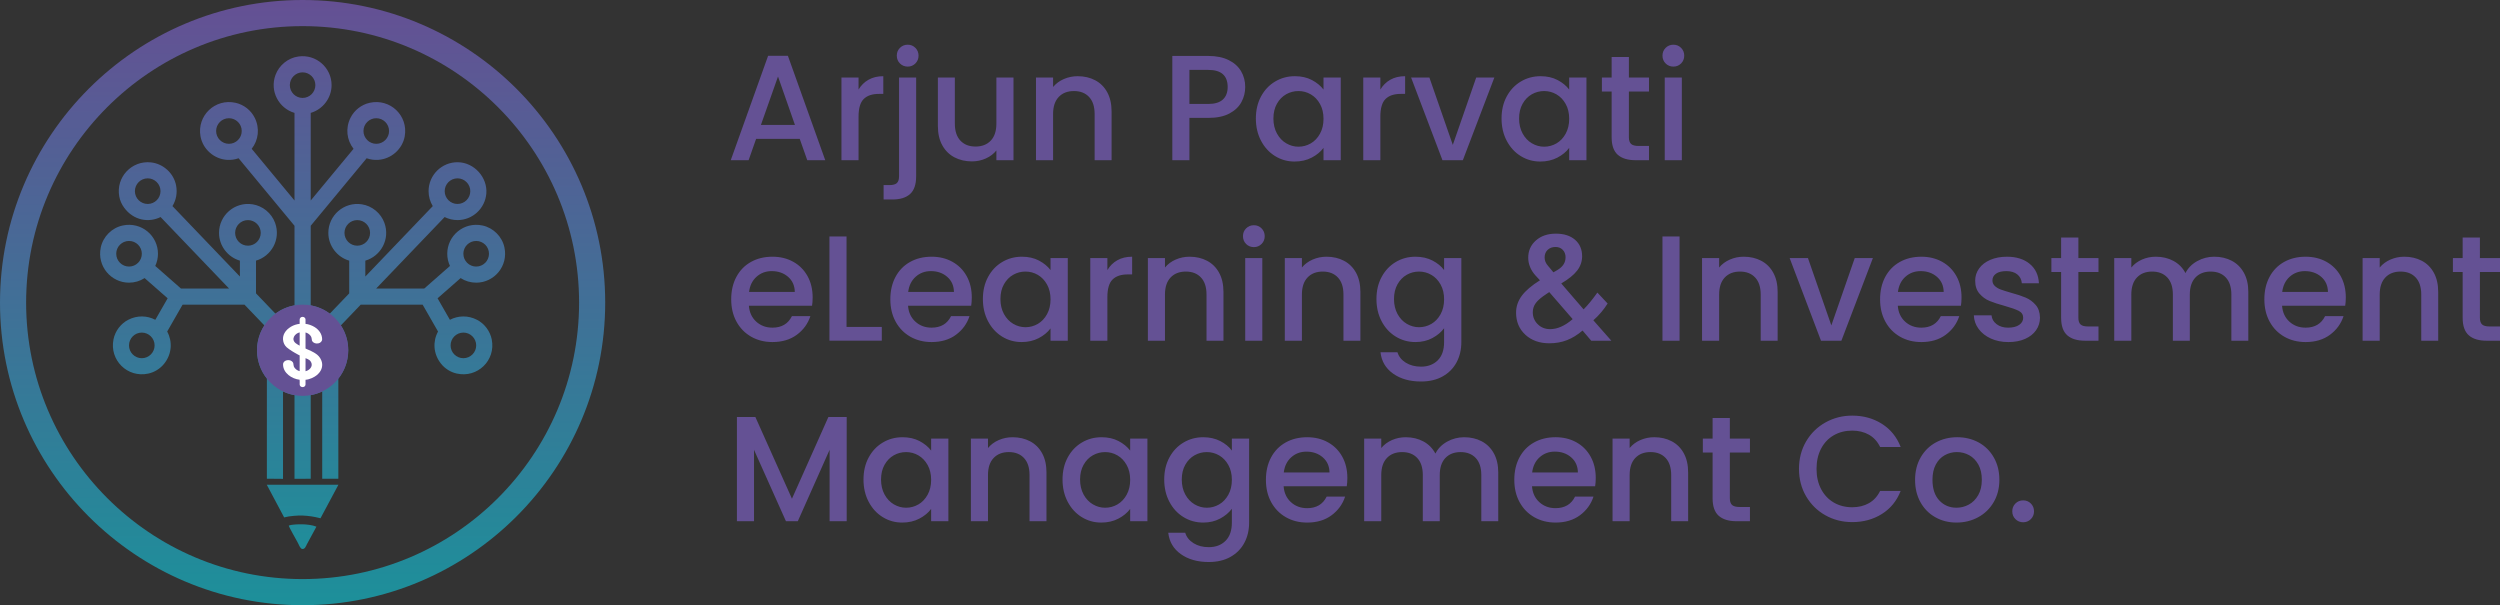 <?xml version="1.0" encoding="UTF-8"?>
<!DOCTYPE svg PUBLIC "-//W3C//DTD SVG 1.1//EN" "http://www.w3.org/Graphics/SVG/1.1/DTD/svg11.dtd">
<!-- Creator: CorelDRAW -->
<svg xmlns="http://www.w3.org/2000/svg" xml:space="preserve" width="192.883mm" height="46.694mm" version="1.1" style="shape-rendering:geometricPrecision; text-rendering:geometricPrecision; image-rendering:optimizeQuality; fill-rule:evenodd; clip-rule:evenodd"
viewBox="0 0 19280.02 4667.38"
 xmlns:xlink="http://www.w3.org/1999/xlink">
 <rect x="0" y="0" width="19280.02" height="4667.38" fill="#333333" stroke="none"/>
 <defs>
  <style type="text/css">
   <![CDATA[
    .fil2 {fill:white}
    .fil1 {fill:#645194}
    .fil3 {fill:#645194;fill-rule:nonzero}
    .fil0 {fill:url(#id0)}
    .fil4 {fill:url(#id1)}
   ]]>
  </style>
  <linearGradient id="id0" gradientUnits="userSpaceOnUse" x1="2333.72" y1="-2875.9" x2="2333.72" y2="6160.17">
   <stop offset="0" style="stop-opacity:1; stop-color:#93278F"/>
   <stop offset="1" style="stop-opacity:1; stop-color:#00A99D"/>
  </linearGradient>
  <linearGradient id="id1" gradientUnits="userSpaceOnUse" xlink:href="#id0" x1="2333.7" y1="-2977.13" x2="2333.7" y2="6506.73">
  </linearGradient>
 </defs>
 <g id="Layer_x0020_1">
  <g id="_105553336131232">
   <path class="fil0" d="M1093.81 1956.89c0,54.54 -44.31,98.85 -98.77,98.85 -54.42,0 -98.69,-44.31 -98.7,-98.85 0,-54.38 44.26,-98.7 98.7,-98.68 54.46,-0.02 98.77,44.3 98.77,98.68zm1302.35 398.1c54.47,9.78 104.59,32.08 147.26,63.83l149.65 -156.22 0 -252.48c-94.06,-27.31 -160.91,-115.13 -160.92,-214.06 0,-134.5 119.65,-241.53 258.07,-220.43 79.03,12.01 147.09,68.11 174.38,143.17 46.23,127.3 -29.03,256.97 -147.18,291.31l0 122.56 520.11 -543.14c-21.18,-34.76 -32.33,-74.32 -32.33,-115.37 0,-124.21 102,-225.01 226.63,-223.05 124.89,1.96 229.09,117.17 218.76,241.61 -9.51,114.47 -105.6,204.65 -222.4,204.65 -34.34,0 -68.37,-8.09 -99.15,-23.46l-528.06 551.3 370.98 0 198.1 -174.15c-13.63,-29.19 -20.83,-61.39 -20.83,-94.18 0,-138.67 127.28,-248.23 271.21,-217.98 84.16,17.73 152.23,85.76 169.87,169.99 30.2,143.9 -79.31,271.11 -218,271.11 -42.88,0 -84.06,-12.18 -120.05,-35.32l-177.71 155.88 95.06 165.91c63.17,-33.42 139.94,-35.61 208.6,-0.29 58.78,30.25 101.41,87.47 114.25,152.34 31.69,160.29 -109.99,298.99 -271.07,262.14 -47.12,-10.8 -90.06,-37.82 -120.19,-75.63 -60.83,-76.28 -64.57,-172.42 -23.09,-248.13l-118.8 -207.27 -477.42 -0.01 -153.22 159.93c35.89,55.15 56.78,120.95 56.78,191.66 0,82.62 -28.52,158.61 -76.23,218.65l0 772.4 -124.35 0 0 -673.36c-27.76,13.23 -57.51,22.94 -88.69,28.54l0 644.84 -125.05 0.22 0 -645.07c-31.14,-5.59 -60.84,-15.29 -88.56,-28.49l0 674.05 -124.44 -1.12 0 -772.02c-47.7,-60.03 -76.21,-136.01 -76.21,-218.64 0,-70.69 20.86,-136.51 56.77,-191.65l-153.23 -159.93 -477.33 0 -118.82 207.27c41.69,76.33 37.56,173.13 -24.27,249.36 -30.57,37.68 -73.86,64.52 -121.26,74.9 -160.6,35.17 -301.19,-103.94 -268.51,-264.09 13.18,-64.66 56.05,-121.5 114.89,-151.38 68.5,-34.81 144.74,-32.49 207.62,0.78l95 -165.91 -177.63 -155.88c-36.07,23.13 -77.3,35.32 -120.08,35.32 -138.72,0 -248.26,-127.3 -218.03,-271.2 17.69,-84.13 85.76,-152.24 169.96,-169.9 143.93,-30.18 271.19,79.31 271.19,217.98 0,32.62 -7.19,64.91 -20.9,94.18l198.19 174.15 370.94 0 -528.09 -551.3c-90.5,45.13 -208.42,27.31 -281.52,-73.01 -18.24,-24.94 -31.29,-53.97 -36.93,-84.37 -27.78,-149.97 95.76,-280.12 244.1,-264.1 95.71,10.39 176.4,84.13 194.2,178.73 10.54,56 0.24,111.6 -28.29,158.37l520.11 543.14 0 -122.56c-94.11,-27.31 -160.97,-115.13 -160.97,-214.06 0,-134.5 119.64,-241.61 258.12,-220.43 78.97,12.09 147.04,68.11 174.33,143.16 46.28,127.23 -28.98,256.98 -147.15,291.32l0 252.48 149.66 156.2c42.65,-31.74 92.73,-54.03 147.17,-63.79l0 -613.73 -431.19 -520.66c-28.59,10.23 -58.92,14.39 -90.21,12.26 -99.91,-6.78 -185.76,-82.81 -203.5,-181.35 -28.54,-158.53 111.65,-294.58 271.12,-258.44 63.17,14.3 118.09,57.23 146.99,115.29 40.87,81.99 28.57,173.25 -23.39,239.32l330.19 398.66 0 -675.59c-118.44,-34.59 -193.77,-165.17 -146.48,-292.79 27.79,-75.06 96.4,-130.74 175.61,-142.1 138.28,-19.87 256.83,86.83 256.83,220.68 0,98.93 -66.92,186.82 -160.92,214.22l0 675.59 330.29 -398.68c-52.03,-66.13 -64.27,-157.46 -23.29,-239.55 28.94,-57.98 83.92,-100.83 147.09,-115.12 159.36,-35.9 299.5,100.07 270.92,258.62 -17.79,98.52 -103.66,174.48 -203.51,181.25 -31.24,2.13 -61.57,-2.04 -90.2,-12.26l-431.29 520.66 0 613.71zm44.11 1706.64c-32.58,-13.4 -77.65,-17.46 -107.52,-18.1 -27.48,-0.61 -81.72,0.06 -105.71,9.94 3.91,17.1 56.28,106.01 71.25,134.88 5,9.67 16.52,40.76 30.04,44.61 23.24,6.62 32.22,-24.07 38.08,-34.87l73.87 -136.46zm-248.89 -71.46c37.93,-10.95 111.48,-15.87 140.21,-14.46 49.39,2.42 84.27,7.22 140.1,21.07l138.25 -258.44 -143.23 -0.06 -276.42 0 0 -0.1 -132.91 -0.06 134 252.05zm-999.05 -1326.47c0,54.43 -44.28,98.72 -98.72,98.72 -54.46,0 -98.76,-44.29 -98.76,-98.73 0,-54.49 44.3,-98.82 98.76,-98.82 54.44,0 98.72,44.33 98.72,98.83zm1610.8 -1653.36c0,-54.46 44.26,-98.68 98.69,-98.68 54.38,0 98.66,44.22 98.66,98.68 0,54.38 -44.28,98.69 -98.65,98.69 -54.44,0 -98.7,-44.32 -98.7,-98.69zm-370.98 -353.78c0,54.37 -44.19,98.6 -98.42,98.68 -54.31,-0.08 -98.5,-44.31 -98.5,-98.68 0,-54.21 44.19,-98.45 98.45,-98.61 54.28,0.16 98.47,44.4 98.47,98.61zm-567.86 353.78c0.01,54.38 -44.31,98.69 -98.79,98.69 -54.43,0 -98.7,-44.31 -98.7,-98.69 0,-54.46 44.27,-98.68 98.7,-98.68 54.48,0 98.79,44.22 98.79,98.68zm47.84 687.03c54.44,0 98.7,44.24 98.7,98.69 0,54.38 -44.26,98.69 -98.7,98.69 -54.48,0 -98.76,-44.31 -98.76,-98.69 0,-54.45 44.28,-98.68 98.76,-98.69zm-674.23 -223.2c0,54.46 -44.28,98.77 -98.72,98.77 -54.48,0 -98.81,-44.31 -98.81,-98.77 0,-54.45 44.33,-98.77 98.81,-98.77 54.44,0 98.72,44.32 98.72,98.77zm2191.62 0c0,-54.45 44.23,-98.77 98.66,-98.77 54.43,0.01 98.75,44.32 98.75,98.77 0,54.46 -44.32,98.77 -98.75,98.77 -54.43,0 -98.65,-44.31 -98.66,-98.77zm-575.53 321.89c0,54.38 -44.28,98.69 -98.71,98.69 -54.42,0 -98.7,-44.31 -98.7,-98.69 0,-54.45 44.28,-98.69 98.7,-98.69 54.43,0 98.71,44.24 98.71,98.69zm719.52 160.83c0,-54.38 44.32,-98.7 98.8,-98.7 54.44,0 98.77,44.32 98.77,98.7 0,54.54 -44.33,98.85 -98.77,98.85 -54.48,0 -98.8,-44.31 -98.8,-98.85zm0.25 607.98c54.43,0 98.71,44.33 98.71,98.83 0,54.43 -44.28,98.72 -98.72,98.72 -54.43,0 -98.75,-44.28 -98.75,-98.73 0,-54.49 44.32,-98.82 98.76,-98.82z"/>
   <circle class="fil1" cx="2334.09" cy="2701.19" r="351.76"/>
   <path class="fil2" d="M2356.24 2762.23c11.1,3 26.73,11.44 32.83,17.07 3.3,3.06 7.59,9.19 10.28,14.28 16.93,32.2 -13.7,63.09 -43.12,69.3l0.02 -100.66zm-45.33 -96.5c-5.24,-2.37 -11.11,-5.98 -16,-9.06l-14.62 -9.94c-38.17,-31.21 -6.51,-75.31 30.8,-83.3l-0.17 102.3zm45.29 -101.71c16.38,3.53 31.19,15.24 37.91,24.31 15.67,21.15 5.53,32.32 16.05,45.67 8.43,10.69 25.3,18.53 45.63,13.92 15.08,-3.42 28.84,-14.86 28.57,-32.57 -0.59,-40.8 -26.3,-73.99 -59.71,-94.07 -18.85,-11.32 -45.89,-21.85 -68.43,-23.48 -0.06,-14.16 0.48,-20.16 -0.01,-34.23 -0.4,-11.49 -10.66,-20.17 -22.81,-20.04 -12.42,0.12 -21.97,8.77 -22.32,20.69 -0.41,13.91 0.49,19.37 -0.09,33.25 -45.1,4.41 -94.28,30.43 -116.92,71.18 -7.92,14.22 -12.83,31.97 -11.32,50.93 1.95,24.18 11.86,43.44 27.74,58.34 9.23,8.68 29.77,22.2 40.75,29.4 6.09,3.99 12.73,7.7 19.25,11.64 6.44,3.89 13.15,7.79 20.17,11.39 5.39,2.77 15.08,8.81 20.4,10.49l-0.03 121.5c-17.59,-4.37 -29.24,-14.1 -37.67,-24.17 -14.77,-17.66 -6.22,-32.31 -15.75,-45.3 -16.79,-22.89 -60.38,-20.36 -72.12,5.03 -1.84,3.98 -2.53,7.64 -2.53,12.49 -0.01,66.63 67.32,111.17 127.71,118.19 1.7,6.94 0.15,26.94 0.41,36.24 0.81,27.31 44.23,27.19 45.13,0.61 0.48,-13.95 0,-22.53 0.01,-36.59 33.34,-2.34 69.86,-20.95 88.29,-36.82 11.45,-9.85 19.79,-18.6 28.54,-33.88 7.81,-13.64 12.82,-31.47 11.63,-50.01 -1.26,-19.42 -7.96,-33.1 -15.88,-46.81 -5.95,-10.28 -13.62,-17.59 -21.87,-25.16 -2.08,-1.9 -2.28,-1.89 -4.32,-3.4 -14.2,-10.37 -26.29,-17.83 -44.07,-26.08 -7.26,-3.38 -14,-6.28 -21.32,-9.55l-16.07 -7.08c-2.36,-1.05 -3.66,-1.05 -4.93,-3.14l-0.01 -122.91z"/>
  </g>
  <g id="_105553336136352">
   <path class="fil3" d="M6167.72 1071.18l-336.61 0 -57.84 164.25 -137.64 0 288.02 -805.07 152.68 0 288.03 805.07 -138.81 0 -57.84 -164.25zm-37.01 -107.57l-130.7 -373.62 -131.87 373.62 262.58 0zm490.45 -272.99c19.28,-32.39 44.92,-57.64 76.93,-75.76 32,-18.12 69.98,-27.19 113.93,-27.19l0 136.49 -33.55 0c-51.67,0 -90.8,13.11 -117.4,39.33 -26.61,26.22 -39.91,71.72 -39.91,136.49l0 335.45 -131.86 0 0 -637.35 131.86 0 0 92.53zm379.41 -176.97c-23.91,0 -43.96,-8.1 -60.15,-24.29 -16.19,-16.19 -24.29,-36.24 -24.29,-60.15 0,-23.9 8.1,-43.95 24.29,-60.14 16.19,-16.19 36.24,-24.29 60.15,-24.29 23.13,0 42.8,8.1 58.99,24.29 16.19,16.19 24.29,36.24 24.29,60.14 0,23.91 -8.1,43.96 -24.29,60.15 -16.19,16.19 -35.86,24.29 -58.99,24.29zm64.77 846.72c0,62.46 -15.61,107.76 -46.84,135.91 -31.24,28.15 -76.54,42.22 -135.92,42.22l-68.24 0 0 -111.04 45.11 0c26.99,0 46.07,-5.21 57.26,-15.62 11.19,-10.41 16.77,-27.57 16.77,-51.47l0 -762.27 131.86 0 0 762.27zm750.71 -762.27l0 637.35 -131.86 0 0 -75.19c-20.82,26.22 -48.01,46.85 -81.55,61.88 -33.55,15.04 -69.21,22.56 -106.99,22.56 -50.12,0 -95.04,-10.42 -134.75,-31.24 -39.71,-20.82 -70.95,-51.67 -93.7,-92.53 -22.75,-40.87 -34.13,-90.23 -34.13,-148.07l0 -374.77 130.71 0 0 355.11c0,57.07 14.26,100.83 42.8,131.28 28.53,30.47 67.47,45.69 116.82,45.69 49.36,0 88.49,-15.22 117.41,-45.69 28.92,-30.46 43.38,-74.22 43.38,-131.28l0 -355.11 131.86 0zm495.08 -10.42c50.12,0 95.04,10.42 134.75,31.24 39.71,20.82 70.75,51.67 93.12,92.53 22.36,40.87 33.54,90.23 33.54,148.07l0 375.93 -130.7 0 0 -356.27c0,-57.07 -14.26,-100.83 -42.8,-131.28 -28.53,-30.47 -67.47,-45.69 -116.83,-45.69 -49.35,0 -88.48,15.22 -117.4,45.69 -28.92,30.46 -43.38,74.22 -43.38,131.28l0 356.27 -131.86 0 0 -637.35 131.86 0 0 72.87c21.59,-26.22 49.16,-46.65 82.7,-61.3 33.55,-14.65 69.21,-21.98 107,-21.98zm1292.03 83.28c0,40.87 -9.64,79.43 -28.92,115.67 -19.27,36.24 -50.12,65.74 -92.53,88.49 -42.41,22.75 -96.78,34.13 -163.1,34.13l-145.75 0 0 326.19 -131.86 0 0 -803.91 277.61 0c61.69,0 113.94,10.61 156.73,31.81 42.8,21.21 74.81,49.94 96.01,86.17 21.21,36.24 31.81,76.74 31.81,121.46zm-284.55 130.71c50.13,0 87.52,-11.38 112.2,-34.13 24.68,-22.75 37.01,-54.95 37.01,-96.59 0,-87.91 -49.74,-131.86 -149.22,-131.86l-145.75 0 0 262.58 145.75 0zm366.68 112.2c0,-64.01 13.29,-120.69 39.9,-170.04 26.61,-49.36 62.85,-87.72 108.73,-115.1 45.88,-27.37 96.59,-41.06 152.1,-41.06 50.13,0 93.89,9.84 131.28,29.5 37.4,19.66 67.29,44.15 89.65,73.45l0 -92.53 133.02 0 0 637.35 -133.02 0 0 -94.85c-22.36,30.08 -52.83,55.14 -91.38,75.19 -38.55,20.05 -82.51,30.07 -131.86,30.07 -54.76,0 -104.87,-14.06 -150.38,-42.21 -45.5,-28.15 -81.54,-67.48 -108.15,-117.99 -26.61,-50.51 -39.9,-107.76 -39.9,-171.77zm521.68 2.31c0,-43.95 -9.07,-82.12 -27.19,-114.51 -18.12,-32.4 -41.83,-57.07 -71.13,-74.04 -29.31,-16.96 -60.92,-25.44 -94.86,-25.44 -33.93,0 -65.54,8.29 -94.85,24.87 -29.3,16.57 -53.02,40.86 -71.14,72.87 -18.11,32.01 -27.18,69.98 -27.18,113.94 0,43.95 9.07,82.5 27.18,115.67 18.12,33.16 42.03,58.41 71.72,75.76 29.69,17.35 61.11,26.03 94.27,26.03 33.94,0 65.55,-8.49 94.86,-25.45 29.3,-16.96 53.01,-41.83 71.13,-74.61 18.12,-32.78 27.19,-71.14 27.19,-115.09zm438.39 -225.56c19.28,-32.39 44.92,-57.64 76.93,-75.76 32,-18.12 69.98,-27.19 113.93,-27.19l0 136.49 -33.55 0c-51.67,0 -90.8,13.11 -117.4,39.33 -26.61,26.22 -39.91,71.72 -39.91,136.49l0 335.45 -131.86 0 0 -637.35 131.86 0 0 92.53zm558.7 426.83l180.44 -519.36 139.96 0 -242.91 637.35 -157.31 0 -241.76 -637.35 141.12 0 180.45 519.36zm375.93 -203.57c0,-64.01 13.29,-120.69 39.9,-170.04 26.61,-49.36 62.85,-87.72 108.73,-115.1 45.88,-27.37 96.59,-41.06 152.1,-41.06 50.13,0 93.89,9.84 131.28,29.5 37.4,19.66 67.29,44.15 89.65,73.45l0 -92.53 133.02 0 0 637.35 -133.02 0 0 -94.85c-22.36,30.08 -52.83,55.14 -91.38,75.19 -38.55,20.05 -82.51,30.07 -131.86,30.07 -54.76,0 -104.87,-14.06 -150.38,-42.21 -45.5,-28.15 -81.54,-67.48 -108.15,-117.99 -26.61,-50.51 -39.9,-107.76 -39.9,-171.77zm521.68 2.31c0,-43.95 -9.07,-82.12 -27.19,-114.51 -18.12,-32.4 -41.83,-57.07 -71.13,-74.04 -29.31,-16.96 -60.92,-25.44 -94.86,-25.44 -33.93,0 -65.54,8.29 -94.85,24.87 -29.3,16.57 -53.02,40.86 -71.14,72.87 -18.11,32.01 -27.18,69.98 -27.18,113.94 0,43.95 9.07,82.5 27.18,115.67 18.12,33.16 42.03,58.41 71.72,75.76 29.69,17.35 61.11,26.03 94.27,26.03 33.94,0 65.55,-8.49 94.86,-25.45 29.3,-16.96 53.01,-41.83 71.13,-74.61 18.12,-32.78 27.19,-71.14 27.19,-115.09zm460.37 -210.52l0 352.8c0,23.9 5.59,41.06 16.77,51.47 11.19,10.42 30.27,15.62 57.26,15.62l80.98 0 0 109.88 -104.11 0c-59.38,0 -104.87,-13.88 -136.49,-41.64 -31.62,-27.76 -47.43,-72.87 -47.43,-135.33l0 -352.8 -75.19 0 0 -107.57 75.19 0 0 -158.47 133.02 0 0 158.47 155 0 0 107.57 -155 0zm343.54 -192.02c-23.91,0 -43.96,-8.1 -60.15,-24.29 -16.19,-16.19 -24.29,-36.24 -24.29,-60.15 0,-23.9 8.1,-43.95 24.29,-60.14 16.19,-16.19 36.24,-24.29 60.15,-24.29 23.13,0 42.8,8.1 58.99,24.29 16.19,16.19 24.29,36.24 24.29,60.14 0,23.91 -8.1,43.96 -24.29,60.15 -16.19,16.19 -35.86,24.29 -58.99,24.29zm64.77 84.44l0 637.35 -131.86 0 0 -637.35 131.86 0zm-6703.15 1695.13c0,23.9 -1.54,45.49 -4.63,64.77l-486.97 0c3.85,50.9 22.75,91.77 56.68,122.61 33.94,30.85 75.58,46.27 124.93,46.27 70.95,0 121.07,-29.69 150.38,-89.06l142.27 0c-19.27,58.6 -54.17,106.6 -104.68,144.01 -50.52,37.4 -113.17,56.1 -187.97,56.1 -60.92,0 -115.48,-13.68 -163.68,-41.06 -48.19,-27.37 -85.97,-65.93 -113.35,-115.67 -27.38,-49.74 -41.06,-107.37 -41.06,-172.93 0,-65.55 13.29,-123.19 39.9,-172.93 26.61,-49.74 64,-88.1 112.2,-115.1 48.2,-26.99 103.53,-40.48 165.99,-40.48 60.14,0 113.74,13.11 160.78,39.33 47.04,26.22 83.67,63.04 109.89,110.46 26.22,47.43 39.32,101.99 39.32,163.68zm-137.65 -41.64c-0.77,-48.59 -18.12,-87.53 -52.05,-116.83 -33.94,-29.31 -75.96,-43.96 -126.09,-43.96 -45.49,0 -84.43,14.46 -116.82,43.38 -32.4,28.92 -51.67,68.05 -57.85,117.41l352.8 0zm399.07 269.51l271.83 0 0 106.41 -403.7 0 0 -803.91 131.86 0 0 697.5zm965.85 -227.87c0,23.9 -1.54,45.49 -4.63,64.77l-486.97 0c3.85,50.9 22.75,91.77 56.68,122.61 33.94,30.85 75.58,46.27 124.93,46.27 70.95,0 121.07,-29.69 150.38,-89.06l142.27 0c-19.27,58.6 -54.17,106.6 -104.68,144.01 -50.52,37.4 -113.17,56.1 -187.97,56.1 -60.92,0 -115.48,-13.68 -163.68,-41.06 -48.19,-27.37 -85.97,-65.93 -113.35,-115.67 -27.38,-49.74 -41.06,-107.37 -41.06,-172.93 0,-65.55 13.29,-123.19 39.9,-172.93 26.61,-49.74 64,-88.1 112.2,-115.1 48.2,-26.99 103.53,-40.48 165.99,-40.48 60.14,0 113.74,13.11 160.78,39.33 47.04,26.22 83.67,63.04 109.89,110.46 26.22,47.43 39.32,101.99 39.32,163.68zm-137.65 -41.64c-0.77,-48.59 -18.12,-87.53 -52.05,-116.83 -33.94,-29.31 -75.96,-43.96 -126.09,-43.96 -45.49,0 -84.43,14.46 -116.82,43.38 -32.4,28.92 -51.67,68.05 -57.85,117.41l352.8 0zm223.25 54.37c0,-64.01 13.29,-120.69 39.9,-170.04 26.61,-49.36 62.85,-87.72 108.73,-115.1 45.88,-27.37 96.59,-41.06 152.1,-41.06 50.13,0 93.89,9.84 131.28,29.5 37.4,19.66 67.29,44.15 89.65,73.45l0 -92.53 133.02 0 0 637.35 -133.02 0 0 -94.85c-22.36,30.08 -52.83,55.14 -91.38,75.19 -38.55,20.05 -82.51,30.07 -131.86,30.07 -54.76,0 -104.87,-14.06 -150.38,-42.21 -45.5,-28.15 -81.54,-67.48 -108.15,-117.99 -26.61,-50.51 -39.9,-107.76 -39.9,-171.77zm521.68 2.31c0,-43.95 -9.07,-82.12 -27.19,-114.51 -18.12,-32.4 -41.83,-57.07 -71.13,-74.04 -29.31,-16.96 -60.92,-25.44 -94.86,-25.44 -33.93,0 -65.54,8.29 -94.85,24.87 -29.3,16.57 -53.02,40.86 -71.14,72.87 -18.11,32.01 -27.18,69.98 -27.18,113.94 0,43.95 9.07,82.5 27.18,115.67 18.12,33.16 42.03,58.41 71.72,75.76 29.69,17.35 61.11,26.03 94.27,26.03 33.94,0 65.55,-8.49 94.86,-25.45 29.3,-16.96 53.01,-41.83 71.13,-74.61 18.12,-32.78 27.19,-71.14 27.19,-115.09zm438.39 -225.56c19.28,-32.39 44.92,-57.64 76.93,-75.76 32,-18.12 69.98,-27.19 113.93,-27.19l0 136.49 -33.55 0c-51.67,0 -90.8,13.11 -117.4,39.33 -26.61,26.22 -39.91,71.72 -39.91,136.49l0 335.45 -131.86 0 0 -637.35 131.86 0 0 92.53zm633.89 -102.95c50.12,0 95.04,10.42 134.75,31.24 39.71,20.82 70.75,51.67 93.12,92.53 22.36,40.87 33.54,90.23 33.54,148.07l0 375.93 -130.7 0 0 -356.27c0,-57.07 -14.26,-100.83 -42.8,-131.28 -28.53,-30.47 -67.47,-45.69 -116.83,-45.69 -49.35,0 -88.48,15.22 -117.4,45.69 -28.92,30.46 -43.38,74.22 -43.38,131.28l0 356.27 -131.86 0 0 -637.35 131.86 0 0 72.87c21.59,-26.22 49.16,-46.65 82.7,-61.3 33.55,-14.65 69.21,-21.98 107,-21.98zm496.23 -74.03c-23.91,0 -43.96,-8.1 -60.15,-24.29 -16.19,-16.19 -24.29,-36.24 -24.29,-60.15 0,-23.9 8.1,-43.95 24.29,-60.14 16.19,-16.19 36.24,-24.29 60.15,-24.29 23.13,0 42.8,8.1 58.99,24.29 16.19,16.19 24.29,36.24 24.29,60.14 0,23.91 -8.1,43.96 -24.29,60.15 -16.19,16.19 -35.86,24.29 -58.99,24.29zm64.77 84.44l0 637.35 -131.86 0 0 -637.35 131.86 0zm495.08 -10.42c50.12,0 95.04,10.42 134.75,31.24 39.71,20.82 70.75,51.67 93.12,92.53 22.36,40.87 33.54,90.23 33.54,148.07l0 375.93 -130.7 0 0 -356.27c0,-57.07 -14.26,-100.83 -42.8,-131.28 -28.53,-30.47 -67.47,-45.69 -116.83,-45.69 -49.35,0 -88.48,15.22 -117.4,45.69 -28.92,30.46 -43.38,74.22 -43.38,131.28l0 356.27 -131.86 0 0 -637.35 131.86 0 0 72.87c21.59,-26.22 49.16,-46.65 82.7,-61.3 33.55,-14.65 69.21,-21.98 107,-21.98zm685.93 0c49.36,0 93.12,9.84 131.28,29.5 38.17,19.66 68.06,44.15 89.65,73.45l0 -92.53 133.02 0 0 647.75c0,58.61 -12.34,110.85 -37.01,156.74 -24.68,45.88 -60.34,81.93 -107,108.15 -46.65,26.22 -102.37,39.32 -167.14,39.32 -86.37,0 -158.08,-20.24 -215.15,-60.72 -57.07,-40.48 -89.45,-95.43 -97.17,-164.83l130.71 0c10.03,33.16 31.42,59.95 64.19,80.39 32.78,20.44 71.91,30.66 117.41,30.66 53.21,0 96.2,-16.19 128.97,-48.59 32.77,-32.39 49.16,-79.43 49.16,-141.12l0 -106.41c-22.36,30.08 -52.63,55.33 -90.8,75.77 -38.17,20.43 -81.55,30.65 -130.13,30.65 -55.52,0 -106.22,-14.06 -152.1,-42.21 -45.88,-28.15 -82.12,-67.48 -108.73,-117.99 -26.61,-50.51 -39.9,-107.76 -39.9,-171.77 0,-64.01 13.29,-120.69 39.9,-170.04 26.61,-49.36 62.85,-87.72 108.73,-115.1 45.88,-27.37 96.59,-41.06 152.1,-41.06zm220.94 328.51c0,-43.95 -9.07,-82.12 -27.19,-114.51 -18.12,-32.4 -41.83,-57.07 -71.13,-74.04 -29.31,-16.96 -60.92,-25.44 -94.86,-25.44 -33.93,0 -65.54,8.29 -94.85,24.87 -29.3,16.57 -53.02,40.86 -71.14,72.87 -18.11,32.01 -27.18,69.98 -27.18,113.94 0,43.95 9.07,82.5 27.18,115.67 18.12,33.16 42.03,58.41 71.72,75.76 29.69,17.35 61.11,26.03 94.27,26.03 33.94,0 65.55,-8.49 94.86,-25.45 29.3,-16.96 53.01,-41.83 71.13,-74.61 18.12,-32.78 27.19,-71.14 27.19,-115.09zm1815.84 -484.66l0 803.91 -131.86 0 0 -803.91 131.86 0zm495.08 156.15c50.12,0 95.04,10.42 134.75,31.24 39.71,20.82 70.75,51.67 93.12,92.53 22.36,40.87 33.54,90.23 33.54,148.07l0 375.93 -130.7 0 0 -356.27c0,-57.07 -14.26,-100.83 -42.8,-131.28 -28.53,-30.47 -67.47,-45.69 -116.83,-45.69 -49.35,0 -88.48,15.22 -117.4,45.69 -28.92,30.46 -43.38,74.22 -43.38,131.28l0 356.27 -131.86 0 0 -637.35 131.86 0 0 72.87c21.59,-26.22 49.16,-46.65 82.7,-61.3 33.55,-14.65 69.21,-21.98 107,-21.98zm675.52 529.77l180.44 -519.36 139.96 0 -242.91 637.35 -157.31 0 -241.76 -637.35 141.12 0 180.45 519.36zm1004.02 -216.3c0,23.9 -1.54,45.49 -4.63,64.77l-486.97 0c3.85,50.9 22.75,91.77 56.68,122.61 33.94,30.85 75.58,46.27 124.93,46.27 70.95,0 121.07,-29.69 150.38,-89.06l142.27 0c-19.27,58.6 -54.17,106.6 -104.68,144.01 -50.52,37.4 -113.17,56.1 -187.97,56.1 -60.92,0 -115.48,-13.68 -163.68,-41.06 -48.19,-27.37 -85.97,-65.93 -113.35,-115.67 -27.38,-49.74 -41.06,-107.37 -41.06,-172.93 0,-65.55 13.29,-123.19 39.9,-172.93 26.61,-49.74 64,-88.1 112.2,-115.1 48.2,-26.99 103.53,-40.48 165.99,-40.48 60.14,0 113.74,13.11 160.78,39.33 47.04,26.22 83.67,63.04 109.89,110.46 26.22,47.43 39.32,101.99 39.32,163.68zm-137.65 -41.64c-0.77,-48.59 -18.12,-87.53 -52.05,-116.83 -33.94,-29.31 -75.96,-43.96 -126.09,-43.96 -45.49,0 -84.43,14.46 -116.82,43.38 -32.4,28.92 -51.67,68.05 -57.85,117.41l352.8 0zm498.55 386.33c-50.12,0 -95.04,-9.06 -134.75,-27.18 -39.71,-18.12 -71.14,-42.8 -94.27,-74.03 -23.14,-31.24 -35.47,-66.12 -37.02,-104.69l136.5 0c2.31,26.99 15.22,49.55 38.74,67.67 23.52,18.12 53.02,27.18 88.49,27.18 37.01,0 65.74,-7.13 86.17,-21.4 20.43,-14.26 30.66,-32.58 30.66,-54.94 0,-23.91 -11.38,-41.64 -34.13,-53.21 -22.75,-11.58 -58.8,-24.3 -108.15,-38.17 -47.81,-13.11 -86.75,-25.84 -116.83,-38.17 -30.08,-12.33 -56.1,-31.24 -78.08,-56.68 -21.98,-25.45 -32.97,-58.99 -32.97,-100.64 0,-33.94 10.03,-64.97 30.08,-93.12 20.05,-28.15 48.77,-50.32 86.17,-66.51 37.4,-16.19 80.4,-24.29 128.97,-24.29 72.49,0 130.9,18.31 175.24,54.95 44.33,36.62 68.05,86.56 71.13,149.8l-131.86 0c-2.31,-28.54 -13.87,-51.28 -34.7,-68.25 -20.82,-16.96 -48.97,-25.45 -84.44,-25.45 -34.71,0 -61.3,6.56 -79.82,19.67 -18.5,13.1 -27.76,30.46 -27.76,52.05 0,16.96 6.17,31.24 18.5,42.8 12.34,11.57 27.38,20.63 45.12,27.18 17.73,6.56 43.95,14.84 78.66,24.87 46.26,12.34 84.24,24.87 113.93,37.59 29.69,12.72 55.33,31.43 76.92,56.11 21.6,24.67 32.78,57.45 33.55,98.32 0,36.24 -10.03,68.63 -30.07,97.17 -20.05,28.53 -48.39,50.89 -85.02,67.08 -36.62,16.19 -79.62,24.29 -128.97,24.29zm540.19 -540.18l0 352.8c0,23.9 5.59,41.06 16.77,51.47 11.19,10.42 30.27,15.62 57.26,15.62l80.98 0 0 109.88 -104.11 0c-59.38,0 -104.87,-13.88 -136.49,-41.64 -31.62,-27.76 -47.43,-72.87 -47.43,-135.33l0 -352.8 -75.19 0 0 -107.57 75.19 0 0 -158.47 133.02 0 0 158.47 155 0 0 107.57 -155 0zm1047.98 -117.99c50.13,0 95.04,10.42 134.75,31.24 39.72,20.82 70.95,51.67 93.7,92.53 22.75,40.87 34.13,90.23 34.13,148.07l0 375.93 -130.71 0 0 -356.27c0,-57.07 -14.26,-100.83 -42.8,-131.28 -28.53,-30.47 -67.47,-45.69 -116.82,-45.69 -49.36,0 -88.49,15.22 -117.41,45.69 -28.92,30.46 -43.38,74.22 -43.38,131.28l0 356.27 -130.7 0 0 -356.27c0,-57.07 -14.26,-100.83 -42.8,-131.28 -28.53,-30.47 -67.47,-45.69 -116.83,-45.69 -49.35,0 -88.48,15.22 -117.4,45.69 -28.92,30.46 -43.38,74.22 -43.38,131.28l0 356.27 -131.86 0 0 -637.35 131.86 0 0 72.87c21.59,-26.22 48.97,-46.65 82.12,-61.3 33.17,-14.65 68.64,-21.98 106.42,-21.98 50.9,0 96.39,10.8 136.49,32.39 40.1,21.6 70.94,52.83 92.54,93.7 19.27,-38.56 49.35,-69.21 90.22,-91.96 40.87,-22.75 84.82,-34.13 131.86,-34.13zm1014.43 313.48c0,23.9 -1.54,45.49 -4.63,64.77l-486.97 0c3.85,50.9 22.75,91.77 56.68,122.61 33.94,30.85 75.58,46.27 124.93,46.27 70.95,0 121.07,-29.69 150.38,-89.06l142.27 0c-19.27,58.6 -54.17,106.6 -104.68,144.01 -50.52,37.4 -113.17,56.1 -187.97,56.1 -60.92,0 -115.48,-13.68 -163.68,-41.06 -48.19,-27.37 -85.97,-65.93 -113.35,-115.67 -27.38,-49.74 -41.06,-107.37 -41.06,-172.93 0,-65.55 13.29,-123.19 39.9,-172.93 26.61,-49.74 64,-88.1 112.2,-115.1 48.2,-26.99 103.53,-40.48 165.99,-40.48 60.14,0 113.74,13.11 160.78,39.33 47.04,26.22 83.67,63.04 109.89,110.46 26.22,47.43 39.32,101.99 39.32,163.68zm-137.65 -41.64c-0.77,-48.59 -18.12,-87.53 -52.05,-116.83 -33.94,-29.31 -75.96,-43.96 -126.09,-43.96 -45.49,0 -84.43,14.46 -116.82,43.38 -32.4,28.92 -51.67,68.05 -57.85,117.41l352.8 0zm588.78 -271.83c50.12,0 95.04,10.42 134.75,31.24 39.71,20.82 70.75,51.67 93.12,92.53 22.36,40.87 33.54,90.23 33.54,148.07l0 375.93 -130.7 0 0 -356.27c0,-57.07 -14.26,-100.83 -42.8,-131.28 -28.53,-30.47 -67.47,-45.69 -116.83,-45.69 -49.35,0 -88.48,15.22 -117.4,45.69 -28.92,30.46 -43.38,74.22 -43.38,131.28l0 356.27 -131.86 0 0 -637.35 131.86 0 0 72.87c21.59,-26.22 49.16,-46.65 82.7,-61.3 33.55,-14.65 69.21,-21.98 107,-21.98zm582.98 117.99l0 352.8c0,23.9 5.59,41.06 16.77,51.47 11.19,10.42 30.27,15.62 57.26,15.62l80.98 0 0 109.88 -104.11 0c-59.38,0 -104.87,-13.88 -136.49,-41.64 -31.62,-27.76 -47.43,-72.87 -47.43,-135.33l0 -352.8 -75.19 0 0 -107.57 75.19 0 0 -158.47 133.02 0 0 158.47 155 0 0 107.57 -155 0zm-7145.01 2.31l30.46 -17.54c21.01,-12.53 36.82,-26.8 47.43,-43.18 10.61,-16.39 15.8,-34.9 15.8,-55.14 0,-23.33 -7.13,-42.41 -21.4,-57.26 -14.26,-14.84 -32.97,-22.37 -55.91,-22.37 -25.25,0 -45.49,7.53 -61.11,22.56 -15.42,15.03 -23.13,34.51 -23.13,58.22 0,11.75 2.12,22.94 6.56,33.93 4.43,10.99 10.99,21.21 20.04,31.04l41.26 49.74zm148.45 360.89l-180.64 -208.4 -21.01 14.07c-39.52,25.64 -67.09,48.97 -82.7,70.37 -15.62,21.2 -23.33,44.72 -23.33,70.75 0,36.63 12.72,67.47 38.36,92.73 25.64,25.26 57.46,37.78 95.43,37.78 28.34,0 56.88,-6.36 85.59,-19.27 28.73,-12.72 58.22,-32.01 88.3,-58.04zm143.05 166.57l-66.71 -78.47c-39.13,33.55 -79.43,58.22 -120.68,74.23 -41.06,15.99 -86.17,24.1 -135.14,24.1 -76.16,0 -138.04,-21.98 -185.66,-66.13 -47.61,-44.15 -71.33,-100.83 -71.33,-170.04 0,-47.04 14.65,-90.41 43.96,-130.12 29.5,-39.72 76.15,-79.63 140.15,-119.53l-33.35 -36.05c-18.51,-20.05 -32.59,-41.83 -42.41,-65.54 -9.84,-23.72 -14.65,-47.82 -14.65,-72.3 0,-54.18 19.85,-98.71 59.56,-133.6 39.71,-34.9 90.8,-52.25 153.46,-52.25 62.07,0 111.42,15.62 147.87,47.04 36.43,31.43 54.75,74.04 54.75,127.44 0,40.29 -12.72,77.12 -38.36,110.46 -25.64,33.36 -66.51,66.32 -122.61,99.1l172.35 199.91c16.58,-16.57 33.55,-35.46 50.9,-56.49 17.15,-21.01 35.66,-45.3 55.33,-72.87l79.05 84.24c-15.04,24.1 -31.82,46.85 -50.32,68.63 -18.31,21.59 -38.36,41.84 -59.76,60.73l138.8 157.5 -155.18 0zm-5741.73 588.16l0 803.91 -131.86 0 0 -550.59 -245.22 550.59 -91.38 0 -246.38 -550.59 0 550.59 -131.86 0 0 -803.91 142.28 0 282.24 630.41 281.08 -630.41 141.12 0zm129.55 482.35c0,-64.01 13.29,-120.69 39.9,-170.04 26.61,-49.36 62.85,-87.72 108.73,-115.1 45.88,-27.37 96.59,-41.06 152.1,-41.06 50.13,0 93.89,9.84 131.28,29.5 37.4,19.66 67.29,44.15 89.65,73.45l0 -92.53 133.02 0 0 637.35 -133.02 0 0 -94.85c-22.36,30.08 -52.83,55.14 -91.38,75.19 -38.55,20.05 -82.51,30.07 -131.86,30.07 -54.76,0 -104.87,-14.06 -150.38,-42.21 -45.5,-28.15 -81.54,-67.48 -108.15,-117.99 -26.61,-50.51 -39.9,-107.76 -39.9,-171.77zm521.68 2.31c0,-43.95 -9.07,-82.12 -27.19,-114.51 -18.12,-32.4 -41.83,-57.07 -71.13,-74.04 -29.31,-16.96 -60.92,-25.44 -94.86,-25.44 -33.93,0 -65.54,8.29 -94.85,24.87 -29.3,16.57 -53.02,40.86 -71.14,72.87 -18.11,32.01 -27.18,69.98 -27.18,113.94 0,43.95 9.07,82.5 27.18,115.67 18.12,33.16 42.03,58.41 71.72,75.76 29.69,17.35 61.11,26.03 94.27,26.03 33.94,0 65.55,-8.49 94.86,-25.45 29.3,-16.96 53.01,-41.83 71.13,-74.61 18.12,-32.78 27.19,-71.14 27.19,-115.09zm628.1 -328.51c50.12,0 95.04,10.42 134.75,31.24 39.71,20.82 70.75,51.67 93.12,92.53 22.36,40.87 33.54,90.23 33.54,148.07l0 375.93 -130.7 0 0 -356.27c0,-57.07 -14.26,-100.83 -42.8,-131.28 -28.53,-30.47 -67.47,-45.69 -116.83,-45.69 -49.35,0 -88.48,15.22 -117.4,45.69 -28.92,30.46 -43.38,74.22 -43.38,131.28l0 356.27 -131.86 0 0 -637.35 131.86 0 0 72.87c21.59,-26.22 49.16,-46.65 82.7,-61.3 33.55,-14.65 69.21,-21.98 107,-21.98zm385.18 326.2c0,-64.01 13.29,-120.69 39.9,-170.04 26.61,-49.36 62.85,-87.72 108.73,-115.1 45.88,-27.37 96.59,-41.06 152.1,-41.06 50.13,0 93.89,9.84 131.28,29.5 37.4,19.66 67.29,44.15 89.65,73.45l0 -92.53 133.02 0 0 637.35 -133.02 0 0 -94.85c-22.36,30.08 -52.83,55.14 -91.38,75.19 -38.55,20.05 -82.51,30.07 -131.86,30.07 -54.76,0 -104.87,-14.06 -150.38,-42.21 -45.5,-28.15 -81.54,-67.48 -108.15,-117.99 -26.61,-50.51 -39.9,-107.76 -39.9,-171.77zm521.68 2.31c0,-43.95 -9.07,-82.12 -27.19,-114.51 -18.12,-32.4 -41.83,-57.07 -71.13,-74.04 -29.31,-16.96 -60.92,-25.44 -94.86,-25.44 -33.93,0 -65.54,8.29 -94.85,24.87 -29.3,16.57 -53.02,40.86 -71.14,72.87 -18.11,32.01 -27.18,69.98 -27.18,113.94 0,43.95 9.07,82.5 27.18,115.67 18.12,33.16 42.03,58.41 71.72,75.76 29.69,17.35 61.11,26.03 94.27,26.03 33.94,0 65.55,-8.49 94.86,-25.45 29.3,-16.96 53.01,-41.83 71.13,-74.61 18.12,-32.78 27.19,-71.14 27.19,-115.09zm563.32 -328.51c49.36,0 93.12,9.84 131.28,29.5 38.17,19.66 68.06,44.15 89.65,73.45l0 -92.53 133.02 0 0 647.75c0,58.61 -12.34,110.85 -37.01,156.74 -24.68,45.88 -60.34,81.93 -107,108.15 -46.65,26.22 -102.37,39.32 -167.14,39.32 -86.37,0 -158.08,-20.24 -215.15,-60.72 -57.07,-40.48 -89.45,-95.43 -97.17,-164.83l130.71 0c10.03,33.16 31.42,59.95 64.19,80.39 32.78,20.44 71.91,30.66 117.41,30.66 53.21,0 96.2,-16.19 128.97,-48.59 32.77,-32.39 49.16,-79.43 49.16,-141.12l0 -106.41c-22.36,30.08 -52.63,55.33 -90.8,75.77 -38.17,20.43 -81.55,30.65 -130.13,30.65 -55.52,0 -106.22,-14.06 -152.1,-42.21 -45.88,-28.15 -82.12,-67.48 -108.73,-117.99 -26.61,-50.51 -39.9,-107.76 -39.9,-171.77 0,-64.01 13.29,-120.69 39.9,-170.04 26.61,-49.36 62.85,-87.72 108.73,-115.1 45.88,-27.37 96.59,-41.06 152.1,-41.06zm220.94 328.51c0,-43.95 -9.07,-82.12 -27.19,-114.51 -18.12,-32.4 -41.83,-57.07 -71.13,-74.04 -29.31,-16.96 -60.92,-25.44 -94.86,-25.44 -33.93,0 -65.54,8.29 -94.85,24.87 -29.3,16.57 -53.02,40.86 -71.14,72.87 -18.11,32.01 -27.18,69.98 -27.18,113.94 0,43.95 9.07,82.5 27.18,115.67 18.12,33.16 42.03,58.41 71.72,75.76 29.69,17.35 61.11,26.03 94.27,26.03 33.94,0 65.55,-8.49 94.86,-25.45 29.3,-16.96 53.01,-41.83 71.13,-74.61 18.12,-32.78 27.19,-71.14 27.19,-115.09zm890.67 -15.03c0,23.9 -1.54,45.49 -4.63,64.77l-486.97 0c3.85,50.9 22.75,91.77 56.68,122.61 33.94,30.85 75.58,46.27 124.93,46.27 70.95,0 121.07,-29.69 150.38,-89.06l142.27 0c-19.27,58.6 -54.17,106.6 -104.68,144.01 -50.52,37.4 -113.17,56.1 -187.97,56.1 -60.92,0 -115.48,-13.68 -163.68,-41.06 -48.19,-27.37 -85.97,-65.93 -113.35,-115.67 -27.38,-49.74 -41.06,-107.37 -41.06,-172.93 0,-65.55 13.29,-123.19 39.9,-172.93 26.61,-49.74 64,-88.1 112.2,-115.1 48.2,-26.99 103.53,-40.48 165.99,-40.48 60.14,0 113.74,13.11 160.78,39.33 47.04,26.22 83.67,63.04 109.89,110.46 26.22,47.43 39.32,101.99 39.32,163.68zm-137.65 -41.64c-0.77,-48.59 -18.12,-87.53 -52.05,-116.83 -33.94,-29.31 -75.96,-43.96 -126.09,-43.96 -45.49,0 -84.43,14.46 -116.82,43.38 -32.4,28.92 -51.67,68.05 -57.85,117.41l352.8 0zm1038.73 -271.83c50.13,0 95.04,10.42 134.75,31.24 39.72,20.82 70.95,51.67 93.7,92.53 22.75,40.87 34.13,90.23 34.13,148.07l0 375.93 -130.71 0 0 -356.27c0,-57.07 -14.26,-100.83 -42.8,-131.28 -28.53,-30.47 -67.47,-45.69 -116.82,-45.69 -49.36,0 -88.49,15.22 -117.41,45.69 -28.92,30.46 -43.38,74.22 -43.38,131.28l0 356.27 -130.7 0 0 -356.27c0,-57.07 -14.26,-100.83 -42.8,-131.28 -28.53,-30.47 -67.47,-45.69 -116.83,-45.69 -49.35,0 -88.48,15.22 -117.4,45.69 -28.92,30.46 -43.38,74.22 -43.38,131.28l0 356.27 -131.86 0 0 -637.35 131.86 0 0 72.87c21.59,-26.22 48.97,-46.65 82.12,-61.3 33.17,-14.65 68.64,-21.98 106.42,-21.98 50.9,0 96.39,10.8 136.49,32.39 40.1,21.6 70.94,52.83 92.54,93.7 19.27,-38.56 49.35,-69.21 90.22,-91.96 40.87,-22.75 84.82,-34.13 131.86,-34.13z"/>
   <path class="fil3" d="M12306.4 3685.29c0,23.9 -1.54,45.49 -4.63,64.77l-486.97 0c3.85,50.9 22.75,91.77 56.68,122.61 33.94,30.85 75.58,46.27 124.93,46.27 70.95,0 121.07,-29.69 150.38,-89.06l142.27 0c-19.27,58.6 -54.17,106.6 -104.68,144.01 -50.52,37.4 -113.17,56.1 -187.97,56.1 -60.92,0 -115.48,-13.68 -163.68,-41.06 -48.19,-27.37 -85.97,-65.93 -113.35,-115.67 -27.38,-49.74 -41.06,-107.37 -41.06,-172.93 0,-65.55 13.29,-123.19 39.9,-172.93 26.61,-49.74 64,-88.1 112.2,-115.1 48.2,-26.99 103.53,-40.48 165.99,-40.48 60.14,0 113.74,13.11 160.78,39.33 47.04,26.22 83.67,63.04 109.89,110.46 26.22,47.43 39.32,101.99 39.32,163.68zm-137.65 -41.64c-0.77,-48.59 -18.12,-87.53 -52.05,-116.83 -33.94,-29.31 -75.96,-43.96 -126.09,-43.96 -45.49,0 -84.43,14.46 -116.82,43.38 -32.4,28.92 -51.67,68.05 -57.85,117.41l352.8 0zm588.78 -271.83c50.12,0 95.04,10.42 134.75,31.24 39.71,20.82 70.75,51.67 93.12,92.53 22.36,40.87 33.54,90.23 33.54,148.07l0 375.93 -130.7 0 0 -356.27c0,-57.07 -14.26,-100.83 -42.8,-131.28 -28.53,-30.47 -67.47,-45.69 -116.83,-45.69 -49.35,0 -88.48,15.22 -117.4,45.69 -28.92,30.46 -43.38,74.22 -43.38,131.28l0 356.27 -131.86 0 0 -637.35 131.86 0 0 72.87c21.59,-26.22 49.16,-46.65 82.7,-61.3 33.55,-14.65 69.21,-21.98 107,-21.98zm582.98 117.99l0 352.8c0,23.9 5.59,41.06 16.77,51.47 11.19,10.42 30.27,15.62 57.26,15.62l80.98 0 0 109.88 -104.11 0c-59.38,0 -104.87,-13.88 -136.49,-41.64 -31.62,-27.76 -47.43,-72.87 -47.43,-135.33l0 -352.8 -75.19 0 0 -107.57 75.19 0 0 -158.47 133.02 0 0 158.47 155 0 0 107.57 -155 0zm533.24 126.08c0,-78.66 18.31,-149.22 54.94,-211.68 36.63,-62.46 86.37,-111.23 149.22,-146.32 62.85,-35.08 131.67,-52.64 206.48,-52.64 85.59,0 161.74,21.02 228.45,63.04 66.7,42.03 115.09,101.6 145.17,178.71l-158.47 0c-20.82,-42.41 -49.74,-74.03 -86.75,-94.85 -37.01,-20.82 -79.82,-31.23 -128.39,-31.23 -53.22,0 -100.64,11.94 -142.28,35.85 -41.64,23.9 -74.22,58.21 -97.74,102.95 -23.52,44.73 -35.28,96.78 -35.28,156.15 0,59.38 11.76,111.43 35.28,156.16 23.52,44.72 56.1,79.24 97.74,103.53 41.64,24.29 89.06,36.43 142.28,36.43 48.58,0 91.38,-10.42 128.39,-31.24 37.01,-20.81 65.93,-52.44 86.75,-94.85l158.47 0c-30.08,77.12 -78.47,136.49 -145.17,178.13 -66.71,41.64 -142.86,62.46 -228.45,62.46 -75.58,0 -144.59,-17.54 -207.05,-52.63 -62.46,-35.08 -112.01,-83.86 -148.65,-146.33 -36.62,-62.46 -54.94,-133.02 -54.94,-211.68zm1214.54 414.1c-60.14,0 -114.51,-13.68 -163.09,-41.06 -48.59,-27.37 -86.75,-65.93 -114.52,-115.67 -27.76,-49.74 -41.64,-107.37 -41.64,-172.93 0,-64.77 14.27,-122.23 42.8,-172.35 28.54,-50.13 67.47,-88.68 116.83,-115.68 49.35,-26.99 104.49,-40.48 165.41,-40.48 60.92,0 116.06,13.49 165.41,40.48 49.36,27 88.29,65.55 116.83,115.68 28.53,50.12 42.8,107.57 42.8,172.35 0,64.77 -14.65,122.23 -43.96,172.35 -29.3,50.13 -69.21,88.88 -119.72,116.25 -50.51,27.38 -106.22,41.06 -167.15,41.06zm0 -114.51c33.94,0 65.74,-8.1 95.43,-24.29 29.7,-16.19 53.79,-40.48 72.3,-72.87 18.5,-32.4 27.76,-71.72 27.76,-117.99 0,-46.27 -8.87,-85.4 -26.6,-117.41 -17.74,-32 -41.26,-56.1 -70.56,-72.29 -29.31,-16.19 -60.92,-24.29 -94.85,-24.29 -33.94,0 -65.36,8.1 -94.28,24.29 -28.92,16.19 -51.86,40.29 -68.82,72.29 -16.96,32.01 -25.45,71.14 -25.45,117.41 0,68.63 17.54,121.65 52.63,159.05 35.09,37.39 79.24,56.1 132.44,56.1zm514.74 112.2c-23.9,0 -43.95,-8.1 -60.14,-24.29 -16.19,-16.19 -24.29,-36.24 -24.29,-60.15 0,-23.9 8.1,-43.95 24.29,-60.14 16.19,-16.19 36.24,-24.29 60.14,-24.29 23.14,0 42.8,8.1 58.99,24.29 16.19,16.19 24.29,36.24 24.29,60.14 0,23.91 -8.1,43.96 -24.29,60.15 -16.19,16.19 -35.85,24.29 -58.99,24.29z"/>
  </g>
  <path class="fil4" d="M2333.69 201.48c-1175.74,0 -2132.25,956.45 -2132.25,2132.25 0,1175.68 956.51,2132.2 2132.25,2132.2 1175.68,0 2132.24,-956.52 2132.24,-2132.2 0,-1175.8 -956.56,-2132.25 -2132.24,-2132.25zm0 4465.9c-1286.81,0 -2333.69,-1046.87 -2333.69,-2333.65 0,-1286.78 1046.88,-2333.74 2333.69,-2333.74 1286.8,0 2333.64,1046.96 2333.64,2333.74 0,1286.78 -1046.84,2333.65 -2333.64,2333.65z"/>
 </g>
</svg>
